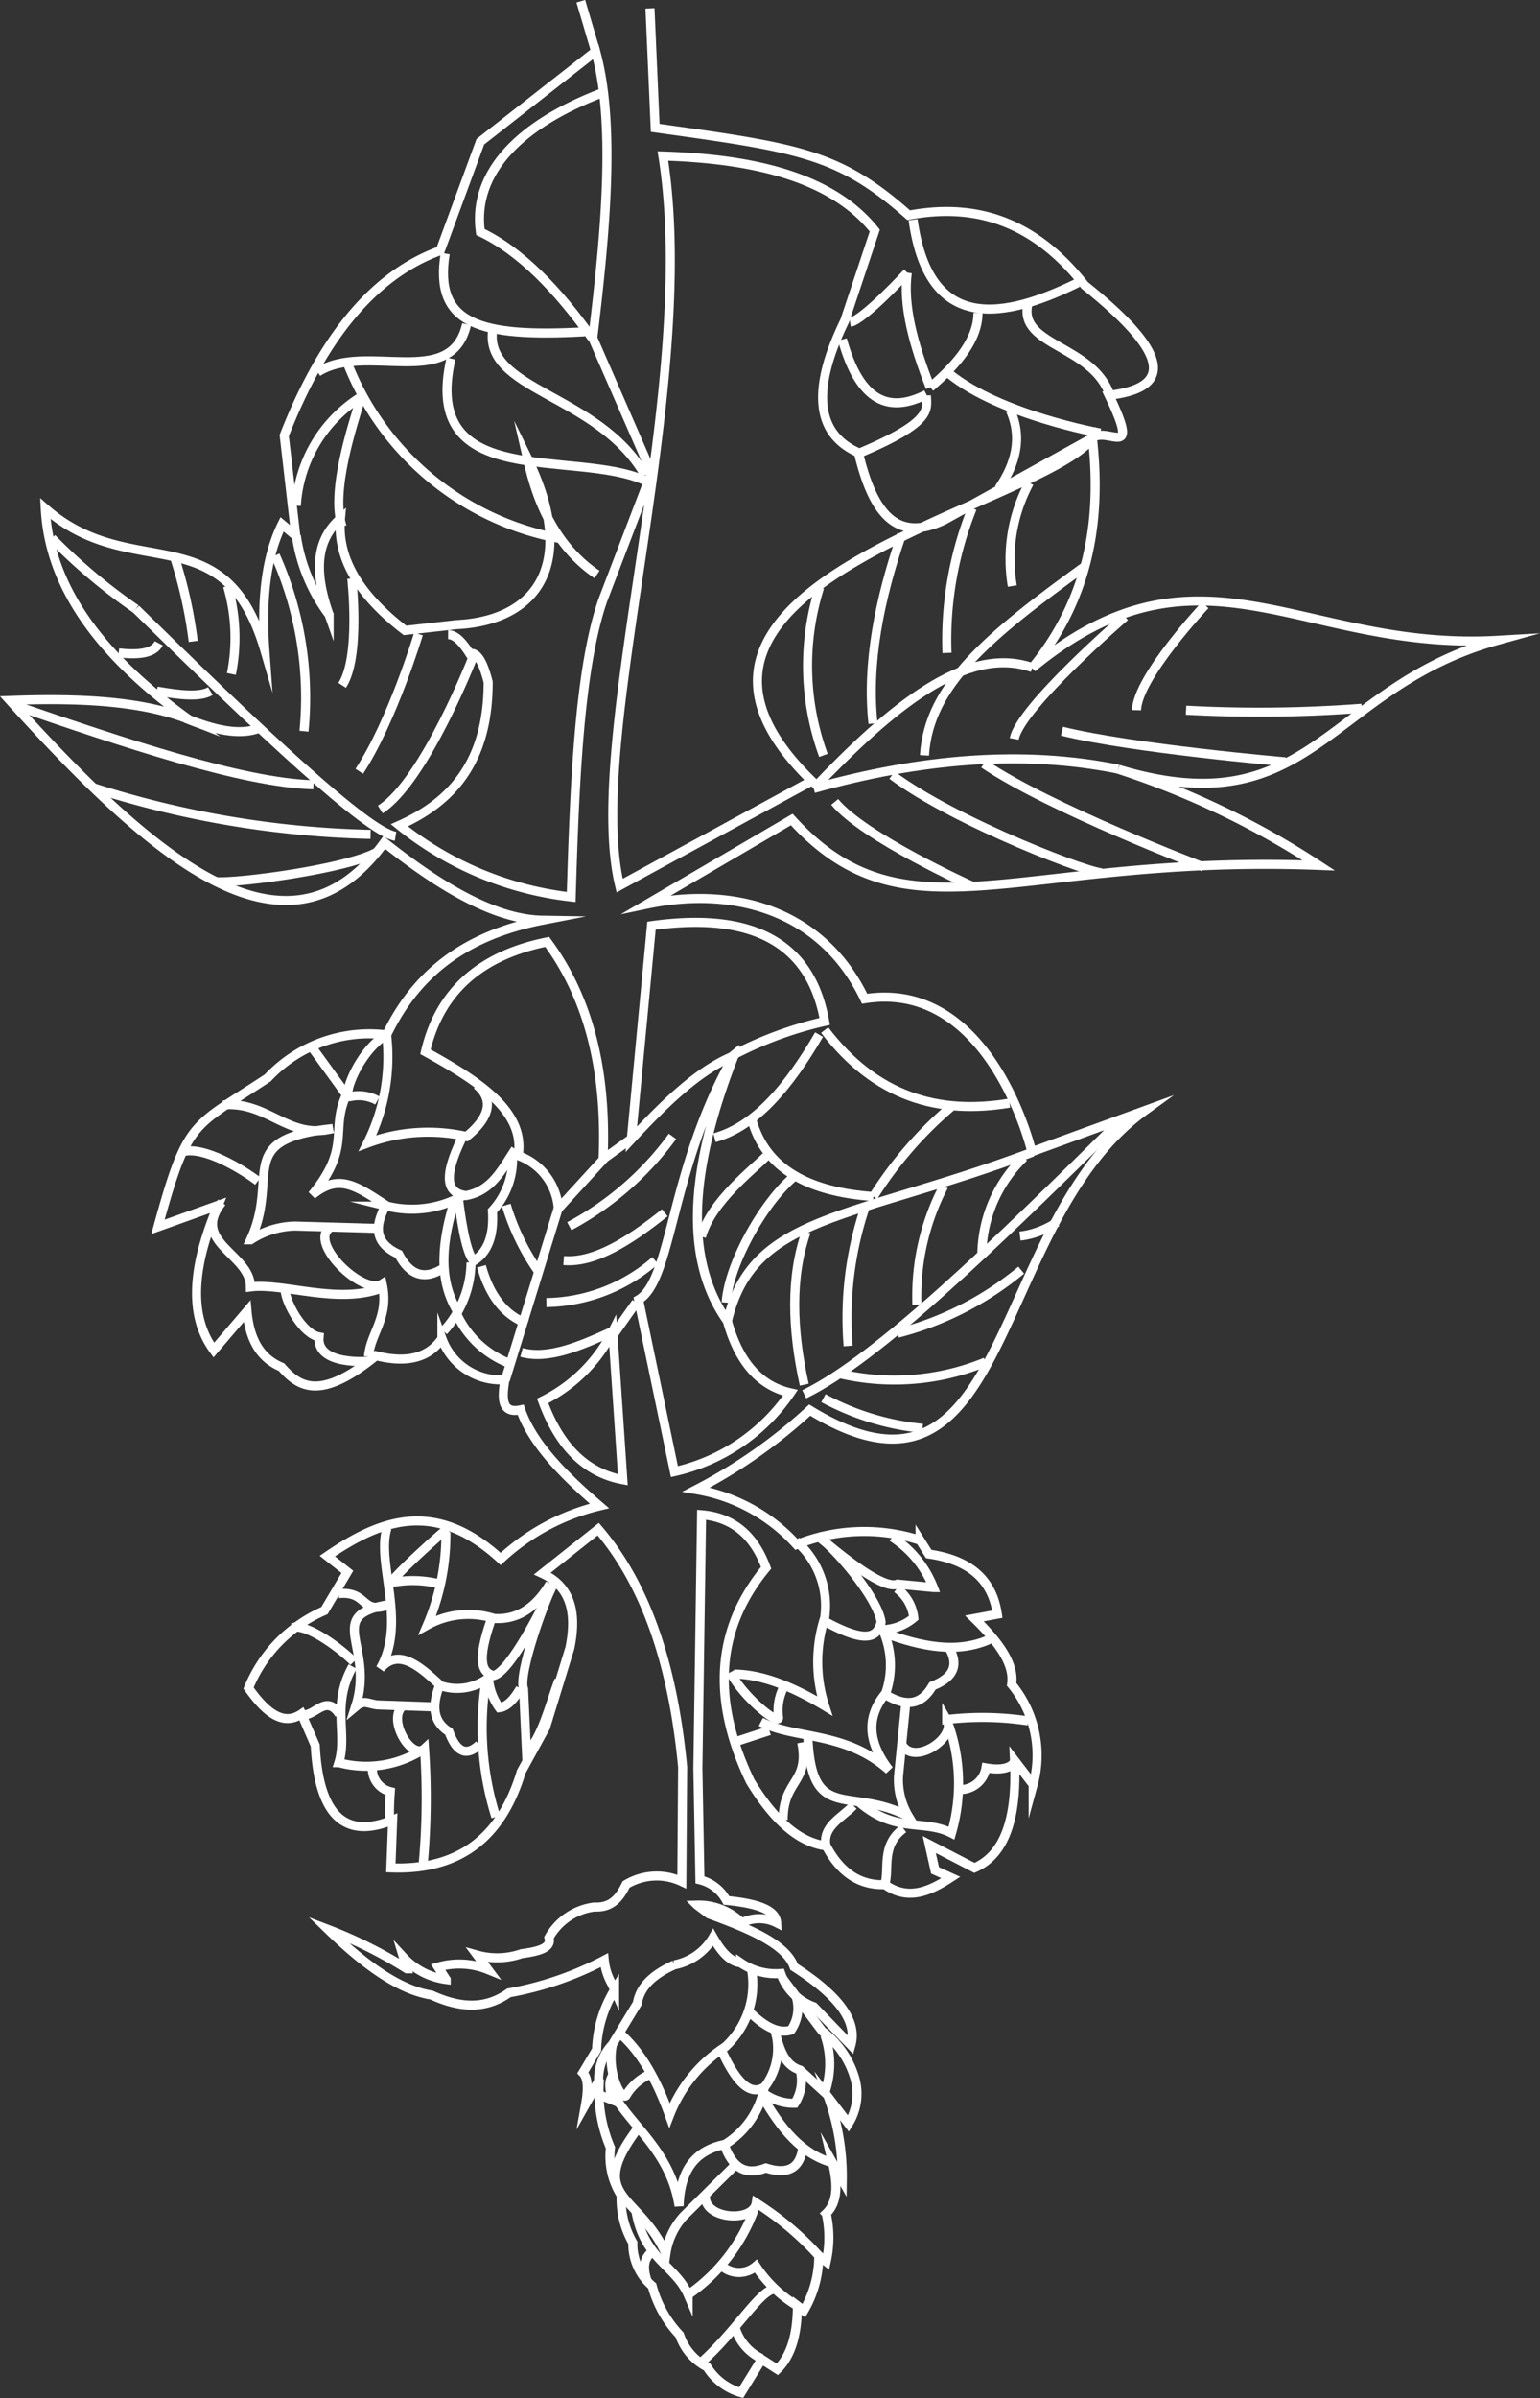 <svg xmlns="http://www.w3.org/2000/svg" viewBox="0 0 112.21 174.61"><rect x="0" y="0" width="112.21" height="174.61" fill="#333333" stroke="none"/><defs><style>.cls-1{fill:none;stroke:#fff;stroke-miterlimit:10;stroke-width:0.66px;}</style></defs><title>כשותית</title><g id="Layer_2" data-name="Layer 2"><g id="Layer_1-2" data-name="Layer 1"><path class="cls-1" d="M32.65,46.21c.5,0,1,.48,1.56,1.36.59-.1,1,.69,1.36,2.09,0,5.81-2.65,8.73-6.47,10.43a24.32,24.32,0,0,0,12.52,5.22c.25-8.46.6-16.68,2.3-21.6l3.55-9.29-4.28-9.81c1-8.17,1.62-15.77.21-20.87L35,10.32l-2.92,7.93c-5,1.82-8.67,6.56-11.37,13.46l.84,7.3-1-.83c-1.13,2.29-1.53,5.38-1.25,9.18-2.92-10-9.7-4.8-16-10.33.31,5.9,4.25,10.9,10.43,15.34C10.23,51,5.65,50.82.72,51,10.95,62.28,20.86,71.15,28,61.34,32,64.51,36,66.94,39.54,67c-6.13,1.19-9.42,4.31-11.37,8.35a10.14,10.14,0,0,0-8.66,3.13c-5.53,3.65-5.84,3-8,10.85l4.38-1.57c-1.94,4.54-2.12,8.09-.31,10.54L18,95.47c.17,1.87.83,3.37,2.51,4.07,1.28,1.46,2.83,2.48,6.89-.83,2.19.55,3.82.19,4.8-1.25a4.55,4.55,0,0,0,4.59,3c-.23,1.36-.25,2.49,1.15,2.19.83,2.41,3.07,4.72,5.74,7a16,16,0,0,0-7.2,3.86c-4.79-4.4-8.78-2.85-12.63-.21l1.46,1.15-1.67,2.82a10.44,10.44,0,0,0-5.53,5.64c1.23,1.74,2.5,2.8,3.86,1.88l1,2.3c.26,5.18,2.22,6.83,5.64,5.43L28.48,136c4.77.18,8-2,9.5-7l1.77-3.23L41.52,120c.52-2.51.11-4.46-2-5.43l4.07-3.23c3.62,4.23,5.47,10.21,6.15,17.32L49.68,137a4.31,4.31,0,0,0-4.06.21c-.45.9-1,1.71-2.32,1.64a4.42,4.42,0,0,0-3.3,2.23c.22.75-.74,1-2,1.17a5.42,5.42,0,0,1-3.23.1l.79,1.06a5.58,5.58,0,0,0-3.64-.19l.59.91a5.15,5.15,0,0,1-3.11-1.61l.25.83a33.06,33.06,0,0,0-5.75-2.87c2.6,2.52,5.14,4.4,7.54,4.78,2,.91,3.86,1.1,5.64-.16a24.1,24.1,0,0,0,6.95-2.38,4.31,4.31,0,0,0,.56,1.74l.19.42a8.85,8.85,0,0,0-1.31,4.36l-1,1.68c.3.31.44.92.2,2.28l.95-1.69a3.67,3.67,0,0,1,1-2.65l1.82-3c.2-1.27,1.23-2.14,2.7-2.8a4.18,4.18,0,0,0,2.82-2c.57,1,1.2,1.77,2,1.85a4.53,4.53,0,0,0,2.93.78,3.94,3.94,0,0,0,2.4,2.42L62,148.91c.52-1.85-1.09-3.75-4.14-5.7-.6-1.68-3.3-2.79-6.2-3.85l-.87-.65A4.46,4.46,0,0,1,54.05,140a2.81,2.81,0,0,1,2.54,0c-.06-1-1.59-1.43-3.66-1.63A3,3,0,0,0,51,136.87l-.15-8.11.27-18.47c2.15.18,3.77,1.35,4.7,3.86-3.52,4.25-4.11,9.38-1.15,15.55,1.62,2.66,3.42,4.43,5.53,4.7,1,1.89,2.39,2.89,4.28,2.82,1.68,1.19,3.25.49,4.8-.52l-1.15-.52-.42-1.88L71,136c2.29-1,3.11-3.77,2.92-7.83l1.36,1.77a8.11,8.11,0,0,0-1.57-7.3c.23-1.51-1-3.13-2.71-4.8l1.67-.31c-.41-2.79-2.35-4-5-4.38l-.63-1a13.22,13.22,0,0,0-9,.31,12.68,12.68,0,0,0-7.31-4A37.55,37.55,0,0,0,59,102.67c14.82,9.08,13-13.56,24.42-21.81l-8.24,3S72.2,71.26,63,72.72C59.78,66,53.1,64.58,47.15,65.83l10.54-6.16c8.38,9.21,16.38,2.5,38.4,3.34a61.09,61.09,0,0,0-14.61-7c14.14,4.26,15.23-5.95,27.65-9.39-14.3.83-21.61-8.11-33.91,2,4.08-5,5.06-10.63,4.38-16.7-4,5.11-35.27,10.54-20.45,24.94l-14,7.62C42.56,53.73,51,28.27,48.3,11.36c6.82.21,12.4,1.61,15.44,5.43l-2.19,6.57q-3.66,7.53,1,9.6c1.13,4.78,3,6.47,6.26,4.9l10.75-5.95c1.14-.95,3.6,1.78,1.25-3.13,4.35-.51,4.82-2.73-1.77-8-3.14-4-7.19-6.18-12.83-5.11-5.08-4.5-8-4.9-18.47-6.36L47.36.61"/><path class="cls-1" d="M54.76,143.38a6.21,6.21,0,0,1-1.9,5.64,10.43,10.43,0,0,0-4.08,5c-1.08-3-2.32-4.86-3.65-6"/><path class="cls-1" d="M54.46,146.33c1.12,1.15,2.2,1.79,3.18,1.48a2.81,2.81,0,0,0,.36-2.46l1.91,2.54a6.55,6.55,0,0,1,2.36,3.38,4.1,4.1,0,0,1-.45,3.35l-1.45-1.9a17.06,17.06,0,0,1,1,6l-.71-1.26c.36,1.51.42,2.85-.46,3.7a8,8,0,0,1,0,3.51l-.54-.43a7.92,7.92,0,0,1-1.09,4l-.47-.36c0,2.27-.55,3.75-1.46,4.63l-1.14-.73L54,174.21a4.3,4.3,0,0,1-2.48-1.87,4.07,4.07,0,0,1-2-2.33,8.31,8.31,0,0,1-2-3.57,4,4,0,0,1-1.41-3.14,6.38,6.38,0,0,1-.85-3.46,5.3,5.3,0,0,1-.78-3.46,10.44,10.44,0,0,1-.8-5"/><path class="cls-1" d="M52.58,149.29c1.18,2.6,2.21,3.28,3.14,2.65a4.6,4.6,0,0,0,.75-4.1c.3,1.36.72,2.55,1.83,2.88l1.8,1.64a6.34,6.34,0,0,0,0-4.19"/><path class="cls-1" d="M44.62,148.89c-.42,2.08.69,4.08,1,3.68A3.72,3.72,0,0,1,47.43,151"/><path class="cls-1" d="M43.61,152.5l.95.38c-.11-.89-.28-1.23.13-1.85"/><path class="cls-1" d="M44.48,152c1.07,2.51,4.35,4.4,5,8.62.08-2.31.92-4,3.35-4.49a6.26,6.26,0,0,0,2.86-4.17"/><path class="cls-1" d="M55.6,152.38a3.67,3.67,0,0,0,2.31.76,3.07,3.07,0,0,0,.39-2.43"/><path class="cls-1" d="M55.56,152.65c1.31,2.29,2.84,4.19,5.06,4.81"/><path class="cls-1" d="M52.8,156.24c.52,1.39,1.35,2.25,3,1.61,1.62.52,2.49,0,2.69-1.46"/><path class="cls-1" d="M46.52,154.9c-3.92,5.2,0,4.74,2,9.2a5.18,5.18,0,0,1,1.29-2.74l3.8-3.76"/><path class="cls-1" d="M46.35,161.08c.61,3.42,2.89,3.91,3.79,6a13,13,0,0,0,4.81-6.2"/><path class="cls-1" d="M51.41,159.8c-.26,1.77,3.46,2.08,3.69.6a22.12,22.12,0,0,1,4.55,3.83"/><path class="cls-1" d="M52.61,165a1.89,1.89,0,0,0,2.47,0,9.29,9.29,0,0,0,3,2.88"/><path class="cls-1" d="M47.56,163.93c-.62.42-.78,1.13-.38,2.22"/><path class="cls-1" d="M56.47,166.67c-1.08,0-2.83,3.12-5.47,5.42"/><path class="cls-1" d="M53.56,169.46a3.64,3.64,0,0,0,1.92,2.26"/><path class="cls-1" d="M58,112.21a6.21,6.21,0,0,1,2.09,5.58,10.42,10.42,0,0,0,0,6.42c-2.74-1.65-4.87-2.31-6.6-2.32"/><path class="cls-1" d="M60.2,118.11c2.79,1.5,3.71,1.2,4,0-.2-1.67-3.21-5.28-4.63-6.29,1.2,1,4.71,4,5.83,3.52l2.61.25a7.74,7.74,0,0,0-3-3.67"/><path class="cls-1" d="M53.21,121.76c1,1.87,3.5,3.85,3.52,3.31a3.71,3.71,0,0,1,.41-2.3"/><line class="cls-1" x1="53.73" y1="126.77" x2="56.06" y2="126.01"/><path class="cls-1" d="M55.44,125.37c2.42,1.27,6.15.67,9.34,3.51-1.4-1.84-1.82-3.7-.24-5.6a6.26,6.26,0,0,0-.41-5"/><path class="cls-1" d="M64.31,118.66a3.67,3.67,0,0,0,2.27-.87,3.07,3.07,0,0,0-1.23-2.13"/><path class="cls-1" d="M64.45,118.9c2.69,1,5.3,1.51,7.64.47"/><path class="cls-1" d="M64.57,123.42c1.28.75,2.47.89,3.38-.67,1.58-.62,1.93-1.57,1.17-2.83"/><path class="cls-1" d="M58.86,126.35c.24,6.5,3,3.65,7.34,5.9a5.18,5.18,0,0,1-.73-2.94L66,124"/><path class="cls-1" d="M62.63,131.24c2.63,2.27,4.71,1.2,6.7,2.23a13,13,0,0,0-.19-7.84"/><path class="cls-1" d="M65.74,127.06c.91,1.53,4-.57,3.24-1.86a22.15,22.15,0,0,1,5.94.1"/><path class="cls-1" d="M69.94,130.3a1.89,1.89,0,0,0,1.9-1.58c2,.35,2.13-.59,2.13-.59"/><path class="cls-1" d="M62.18,131.47c-.87.9-2.25,1.5-2,2.92"/><path class="cls-1" d="M65.83,133.14c-1.67,1.25-1,2.92-1.36,4.07"/><path class="cls-1" d="M58.42,126.87c.58,2.94-1.36,2.71-1.36,5.64"/><path class="cls-1" d="M34.74,79c.63.52,1.67,1.77-.74,3.75a12.67,12.67,0,0,0-7.22.48,14,14,0,0,0,1.39-7.88"/><path class="cls-1" d="M33.64,82.89c-1.45,3-1,4,.32,4.16,1.86-.35,2.58-1.83,3.59-3.38"/><path class="cls-1" d="M28.16,75.33c-2,1.18-3.27,4.55-2.66,4.52a2.79,2.79,0,0,1,2,.28"/><line class="cls-1" x1="22.74" y1="76.27" x2="25.24" y2="79.71"/><path class="cls-1" d="M25.24,79.71c-1.21,2.62.41,3.76-2.5,7.3,1.95-1.6,3.2-.68,5.47.81A7.54,7.54,0,0,0,33.84,87"/><path class="cls-1" d="M33.39,87.21c.14,1,.5,4,1.14,4.6"/><path class="cls-1" d="M33.13,87.38c-.89,2.88-1.24,5.64.14,8"/><path class="cls-1" d="M28.05,87.87c-.73,1.4-.79,2.64,1,3.45.83,1.6,1.94,1.88,3.29,1"/><path class="cls-1" d="M24.26,82.17c-7.29.78-3.84,3.45-6,8.1a6.17,6.17,0,0,1,3.24-1l6,.17"/><path class="cls-1" d="M16.16,87.54c-2.32,2.92,2.09,3.76,2.09,6.16,2.4-.31,6.29,1.28,9.5.11"/><path class="cls-1" d="M24.06,89.38c-1.65,1.07,2.4,5,3.79,4.1.53,2.47-.87,3.58-1,5.3"/><path class="cls-1" d="M20.78,94c.11,1,1.31,3.13,2.47,3.34-.21,2.13,3.65,1.77,3.65,1.77"/><path class="cls-1" d="M18.79,86c-1.09-.83-3.88-2.55-5.45-2.15"/><path class="cls-1" d="M24.26,82.17c-3.26.85-4.71-2-8-1.72"/><path class="cls-1" d="M40.08,115.31Q38.5,118,36,117.84a6.16,6.16,0,0,0-4.86.48,16.77,16.77,0,0,0,1.35-6.76"/><path class="cls-1" d="M35.76,118c-1,2.9-.68,3.79.22,4,1.25-.34,3.64-5.13,4.32-6.62-.68,1.28-2.56,6.52-2.15,7.6l.21,4.57c1.06-.78,1.78-3.67,2.36-5.21"/><path class="cls-1" d="M32.57,111.32c-1.36,1.14-4.36,3.93-4,3.91a7.84,7.84,0,0,1,3.42.09"/><path class="cls-1" d="M28.2,111.26c-.81,2.51,1.47,6.82-.49,10.23,1.31-1.54,2.87-.18,4.4,1.25a3.83,3.83,0,0,0,3.79-.82"/><path class="cls-1" d="M35.59,122.14a4.22,4.22,0,0,0,.79,2.2c.55-.06,1.06-.59,1.53-1.4"/><path class="cls-1" d="M35.42,122.29a21.67,21.67,0,0,0,.71,10"/><path class="cls-1" d="M32,122.78c-.49,1.34-.52,2.53.71,3.31.56,1.53,1.31,1.8,2.21.94"/><path class="cls-1" d="M28.41,116.82c-4.9.77-1.07,3-2.5,7.44.69-.58.94-.14,1.71-.12l4.06.14"/><path class="cls-1" d="M25.69,121.34c-1.56,2.81-.35,4.92-1,7a7.67,7.67,0,0,0,5.92-.82"/><path class="cls-1" d="M29.32,124.24c-1.11,1,.68,3.94,1.61,3.08a52.17,52.17,0,0,1-.09,8.35"/><path class="cls-1" d="M27.13,128.68a1.73,1.73,0,0,0,1.31,1.77c-.14,2,0,2.16,0,2.16"/><path class="cls-1" d="M25.77,121c-.73-.79-3.41-2.86-4.46-2.48"/><path class="cls-1" d="M24.73,124.82c-1-1.56-1.84.28-2.73,0"/><path class="cls-1" d="M28.41,116.82c-2.19.82-1.53-1-3.74-.79"/><path class="cls-1" d="M43.5,41.83c-3.69-2.5-4.66-6.66-5.08-8.49,3.62,7.37,1,11.83-5.15,12.14l-3.76.42c-3.62-2.78-4.94-5.48-4.7-8.14-1.94,1.69-1.83,4.17-.83,7A12.58,12.58,0,0,1,21.59,39"/><path class="cls-1" d="M43.85,6.77C38,9,34.4,12.47,35,16.89c2.93,1.4,5.61,4.17,8.14,7.72"/><path class="cls-1" d="M31,76.58c1-4.3,3.9-7,8.87-8,3.11,4.22,4.35,9.58,4.07,15.86L40.68,88a4.42,4.42,0,0,0-2.92-3.86C38.28,80.89,34.82,78.69,31,76.58Z"/><path class="cls-1" d="M44.65,96.93A11.36,11.36,0,0,1,39.54,102c1.29,3.53,3.31,5.27,5.84,5.74Z"/><path class="cls-1" d="M47.47,67.4,46,82.95c2.39-2.57,4.8-4.93,7.3-6l.22-.18a27.6,27.6,0,0,1,6.57-2.4C59.1,68.78,55,66.34,47.47,67.4Z"/><path class="cls-1" d="M46.53,94.63l2.61,12.52a13.89,13.89,0,0,0,8.45-5.74c-2-.45-3.68-1.94-4.59-5.22-3.69-5.16-2.14-12.63.52-19.41C48.8,85,49,93.18,46.53,94.63Z"/><path class="cls-1" d="M37.34,84.09a5.54,5.54,0,0,1-1.46,4.07c.12,1.81-.34,3.12-1.56,3.76a7.5,7.5,0,0,1-2,5"/><path class="cls-1" d="M53,96.2c1.81-7.79,8.94-7.34,22.23-12.31"/><path class="cls-1" d="M58.6,100.82c-.9-4.09-1-7.87.14-11.13"/><path class="cls-1" d="M61.8,98A25.28,25.28,0,0,1,63,88"/><path class="cls-1" d="M66.81,95a17.29,17.29,0,0,1,1.95-8.63"/><path class="cls-1" d="M71.54,91.5a10,10,0,0,1,3.06-7.23"/><path class="cls-1" d="M65.41,97.07a23.1,23.1,0,0,0,9-4.59"/><path class="cls-1" d="M74.32,90A6.14,6.14,0,0,0,77,89"/><path class="cls-1" d="M61.1,100a17.47,17.47,0,0,0,10.71-.83"/><path class="cls-1" d="M60,101.8A19.1,19.1,0,0,0,67.22,104"/><path class="cls-1" d="M38,98.47c1.93.54,4.28-.46,6.64-1.54"/><path class="cls-1" d="M39.81,94.84a12.32,12.32,0,0,0,7.93-3.06"/><path class="cls-1" d="M41.07,91.78c2.24.19,4.77-1.4,7.37-3.48"/><path class="cls-1" d="M41.48,89.28A22.28,22.28,0,0,0,49,82.74"/><path class="cls-1" d="M39.26,92.61a16.77,16.77,0,0,1-2.37-4.87"/><path class="cls-1" d="M38.42,96.37c-1.71-.61-2.76-2.1-3.34-4.17"/><path class="cls-1" d="M37,99.22a7,7,0,0,1-3.69-3.48"/><path class="cls-1" d="M60,55a19,19,0,0,1-.28-12.24"/><path class="cls-1" d="M63.61,52.68c-.47-4.31.45-9,2.09-13.77"/><path class="cls-1" d="M69,47.54A25.7,25.7,0,0,1,70.84,37"/><path class="cls-1" d="M73.76,42.67A11.74,11.74,0,0,1,75,35.15"/><path class="cls-1" d="M60.82,58.39c2.14,2.59,10,6.12,10,6.12"/><path class="cls-1" d="M65,56.44c4.59,3.45,15,7.41,15.44,7.1"/><path class="cls-1" d="M71.68,55.61c4.87,3.29,16,7.51,16,7.51"/><path class="cls-1" d="M77.38,53.24c5.16,1.27,16.28,2.23,16.28,2.23"/><path class="cls-1" d="M86.42,51.71a98.76,98.76,0,0,0,12.8-.14"/><path class="cls-1" d="M82.81,51.71c.07-2.41,5-7.65,5-7.65"/><path class="cls-1" d="M73.9,53.8c.43-2.32,8.07-8.9,8.07-8.9"/><path class="cls-1" d="M67.36,55c.31-5.13,4.73-8.73,11.69-13.77"/><path class="cls-1" d="M27.71,58.94c3.27-2.09,6.82-11.27,6.82-11.27"/><path class="cls-1" d="M26.18,56.16c2.41-3.68,4.31-10,4.31-10"/><path class="cls-1" d="M24.93,49.9c1.35-2.07.7-7.79.7-7.79"/><path class="cls-1" d="M22.15,53.24a25.35,25.35,0,0,0-2.09-12.8"/><path class="cls-1" d="M16.86,49.07a13.34,13.34,0,0,0-.28-6.4"/><path class="cls-1" d="M14.08,46.7a33.49,33.49,0,0,0-1.36-6.12"/><path class="cls-1" d="M9.9,44.34a41.3,41.3,0,0,1-6.12-5.15"/><path class="cls-1" d="M11.57,46.84c-.41.78-1.56.84-2.92.7"/><path class="cls-1" d="M15.33,50.32c-.76.46-2.27.28-3.9,0"/><path class="cls-1" d="M18.95,53c-1.49.6-3.39.13-5.43-.7"/><path class="cls-1" d="M22.84,57.14C17.68,57,9,54.08,1,51.33"/><path class="cls-1" d="M27,60.75A71.34,71.34,0,0,1,6.88,57.38"/><path class="cls-1" d="M27.54,62c-2.14,1.27-10.43,2.34-11.79,2.19"/><line class="cls-1" x1="46.35" y1="94.84" x2="44.68" y2="97.21"/><line class="cls-1" x1="43.92" y1="84.41" x2="45.87" y2="83.01"/><path class="cls-1" d="M60.09,75c3.71,4.88,8.32,6.18,13.46,5.32"/><path class="cls-1" d="M52.06,82.84c3-.82,5.44-3.77,7.62-7.51"/><path class="cls-1" d="M69.48,80.44a28.58,28.58,0,0,0-5.84,6.68"/><path class="cls-1" d="M54.77,81.48c1,3.68,4.21,5.31,8.87,5.64"/><path class="cls-1" d="M55.81,84.2c-.81.85-4,3.27-4.7,5.84"/><path class="cls-1" d="M58,85.55c-2.25,1.78-4.89,6.39-5.09,9.29"/><path class="cls-1" d="M66.53,16c1.06,7.66,5.78,7.65,12,4.59"/><path class="cls-1" d="M74.88,22.21c-.61,3,4.73,2.92,6,6.57"/><path class="cls-1" d="M71.26,22.77c0,1.9-1.43,3.68-3.48,5.43"/><path class="cls-1" d="M66.11,19.85c-.33,2.36.44,5.24,1.67,8.35"/><path class="cls-1" d="M61.94,23.47c1-.18,4.17-3.62,4.17-3.62"/><path class="cls-1" d="M69.17,27.22c3.7,3,11,4.31,11,4.31"/><path class="cls-1" d="M61.38,24.72c1.29,4.64,3.47,5.35,6.12,4"/><path class="cls-1" d="M62.6,33c5.45-2.3,4.92-3.19,4.9-4.21"/><path class="cls-1" d="M73.62,29.87c.88,2,.41,3.86-.84,5.7"/><path class="cls-1" d="M21.59,36.82a10.05,10.05,0,0,1,4.73-7.93"/><path class="cls-1" d="M32.44,18.46c-.84,5.15,2.5,6.12,10.16,5.7"/><path class="cls-1" d="M35.92,23.88C35.08,28.48,43.57,28.61,47,34.6"/><path class="cls-1" d="M34,23.61c-1.11,4.87-7.37,1.25-10.85,3.48"/><path class="cls-1" d="M32.86,26.11c-2.23,9.74,9,6.54,14.19,8.9"/><path class="cls-1" d="M25.35,26.53a20.65,20.65,0,0,0,15.55,12.7"/><path class="cls-1" d="M26.32,28.89c-.63,2.08-2.25,6.93-1.39,9.46"/><line class="cls-1" x1="43.4" y1="3.75" x2="42.32" y2="0.09"/><path class="cls-1" d="M58.6,101.52c5.34-2.59,14-11,23-19.9"/><line class="cls-1" x1="36.82" y1="100.48" x2="40.68" y2="87.95"/><path class="cls-1" d="M59.29,57.41C67.07,55.24,74.5,54.59,81.48,56"/><path class="cls-1" d="M75.22,48.61c-4.84-1.69-10.32,2.92-15.93,8.8"/><path class="cls-1" d="M9.9,44.34C19,53.25,26.74,60.56,28.82,60.89"/></g></g></svg>